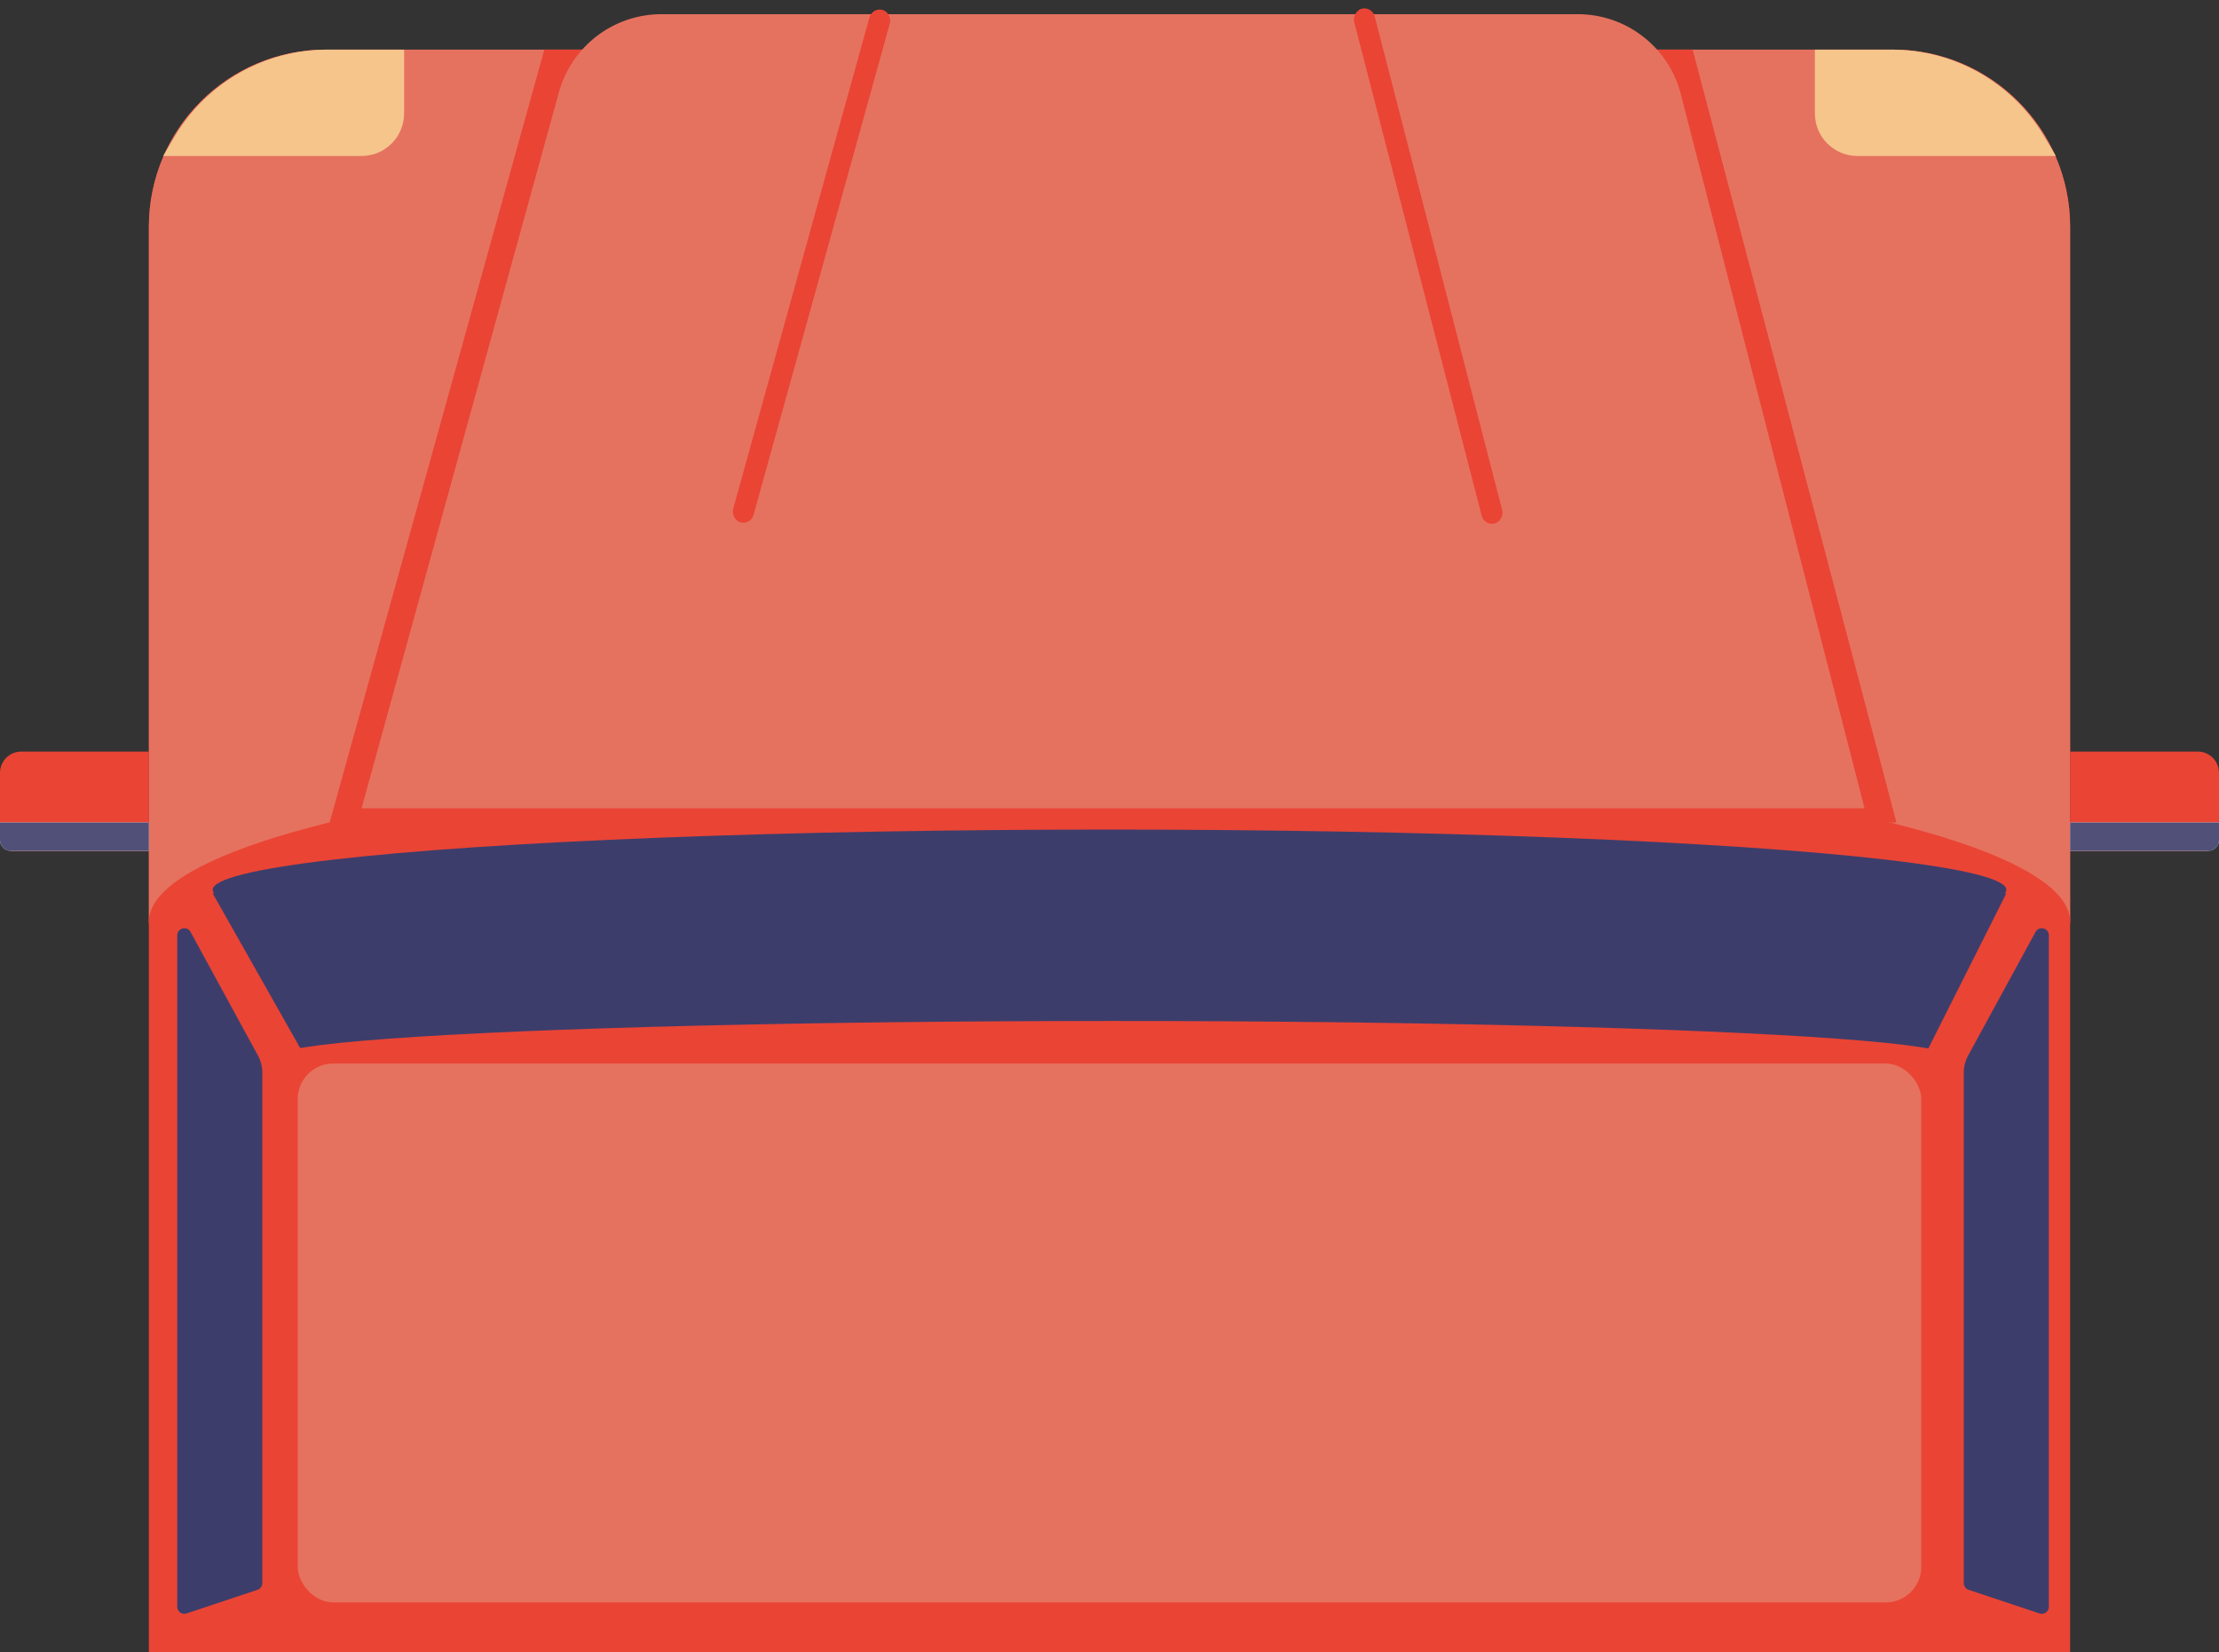 <svg width="313" height="233" viewBox="0 0 313 233" fill="none" xmlns="http://www.w3.org/2000/svg">
<rect x="0" y="0" width="313" height="233" fill="#333333" stroke="none"/>
<path d="M21 32C21 18.193 32.193 7 46 7H267C280.807 7 292 18.193 292 32V233H21V32Z" fill="#EA4435"/>
<path d="M21 32C21 18.193 32.193 7 46 7H267C280.807 7 292 18.193 292 32V130H21V32Z" fill="#E5725F"/>
<ellipse cx="156.5" cy="130" rx="135.5" ry="24" fill="#EA4435"/>
<path d="M30 126H283L271.434 149H43.011L30 126Z" fill="#3D3D6B"/>
<ellipse cx="156.5" cy="125.5" rx="126.5" ry="8.5" fill="#3D3D6B"/>
<ellipse cx="157" cy="149" rx="118" ry="5" fill="#EA4435"/>
<path d="M37 151.275C37 150.438 36.79 149.615 36.389 148.881L26.878 131.443C26.382 130.533 25 130.886 25 131.922V226.613C25 227.295 25.669 227.777 26.316 227.561L36.316 224.228C36.725 224.092 37 223.71 37 223.279V151.275Z" fill="#3D3D6B"/>
<path d="M277 151.275C277 150.438 277.21 149.615 277.611 148.881L287.122 131.443C287.618 130.533 289 130.886 289 131.922V226.613C289 227.295 288.331 227.777 287.684 227.561L277.684 224.228C277.275 224.092 277 223.71 277 223.279V151.275Z" fill="#3D3D6B"/>
<rect x="42" y="150" width="229" height="76" rx="5" fill="#E5725F"/>
<path d="M76.78 7H238.757L267.5 116H46.5L76.78 7Z" fill="#EA4435"/>
<path d="M78.838 13.014C80.631 6.507 86.549 2 93.298 2H222.555C229.4 2 235.377 6.634 237.082 13.262L263 114H51L78.838 13.014Z" fill="#E5725F"/>
<path d="M292 106H310C311.657 106 313 107.343 313 109V118C313 119.105 312.105 120 311 120H292V106Z" fill="#EA4435"/>
<path d="M292 116H313V118.5C313 119.328 312.328 120 311.5 120H292V116Z" fill="white"/>
<path d="M292 116H313V118.5C313 119.328 312.328 120 311.5 120H292V116Z" fill="#3D3D6B" fill-opacity="0.9"/>
<path d="M21 106H3C1.343 106 0 107.343 0 109V118C0 119.105 0.895 120 2 120H21V106Z" fill="#EA4435"/>
<path d="M21 116H0V118.5C0 119.328 0.672 120 1.5 120H21V116Z" fill="white"/>
<path d="M21 116H0V118.5C0 119.328 0.672 120 1.5 120H21V116Z" fill="#3D3D6B" fill-opacity="0.9"/>
<rect x="123.043" y="1" width="3" height="75" rx="1.5" transform="rotate(15.5 123.043 1)" fill="#EA4435"/>
<rect width="3" height="75" rx="1.5" transform="matrix(-0.968 0.25 0.25 0.968 193.53 0.856)" fill="#EA4435"/>
<path d="M256 7H266.845C275.627 7 283.764 11.607 288.283 19.138L290 22H262C258.686 22 256 19.314 256 16V7Z" fill="#F9D997" fill-opacity="0.8"/>
<path d="M57 7H46.155C37.373 7 29.235 11.607 24.717 19.138L23 22H51C54.314 22 57 19.314 57 16V7Z" fill="#F9D997" fill-opacity="0.8"/>
</svg>
